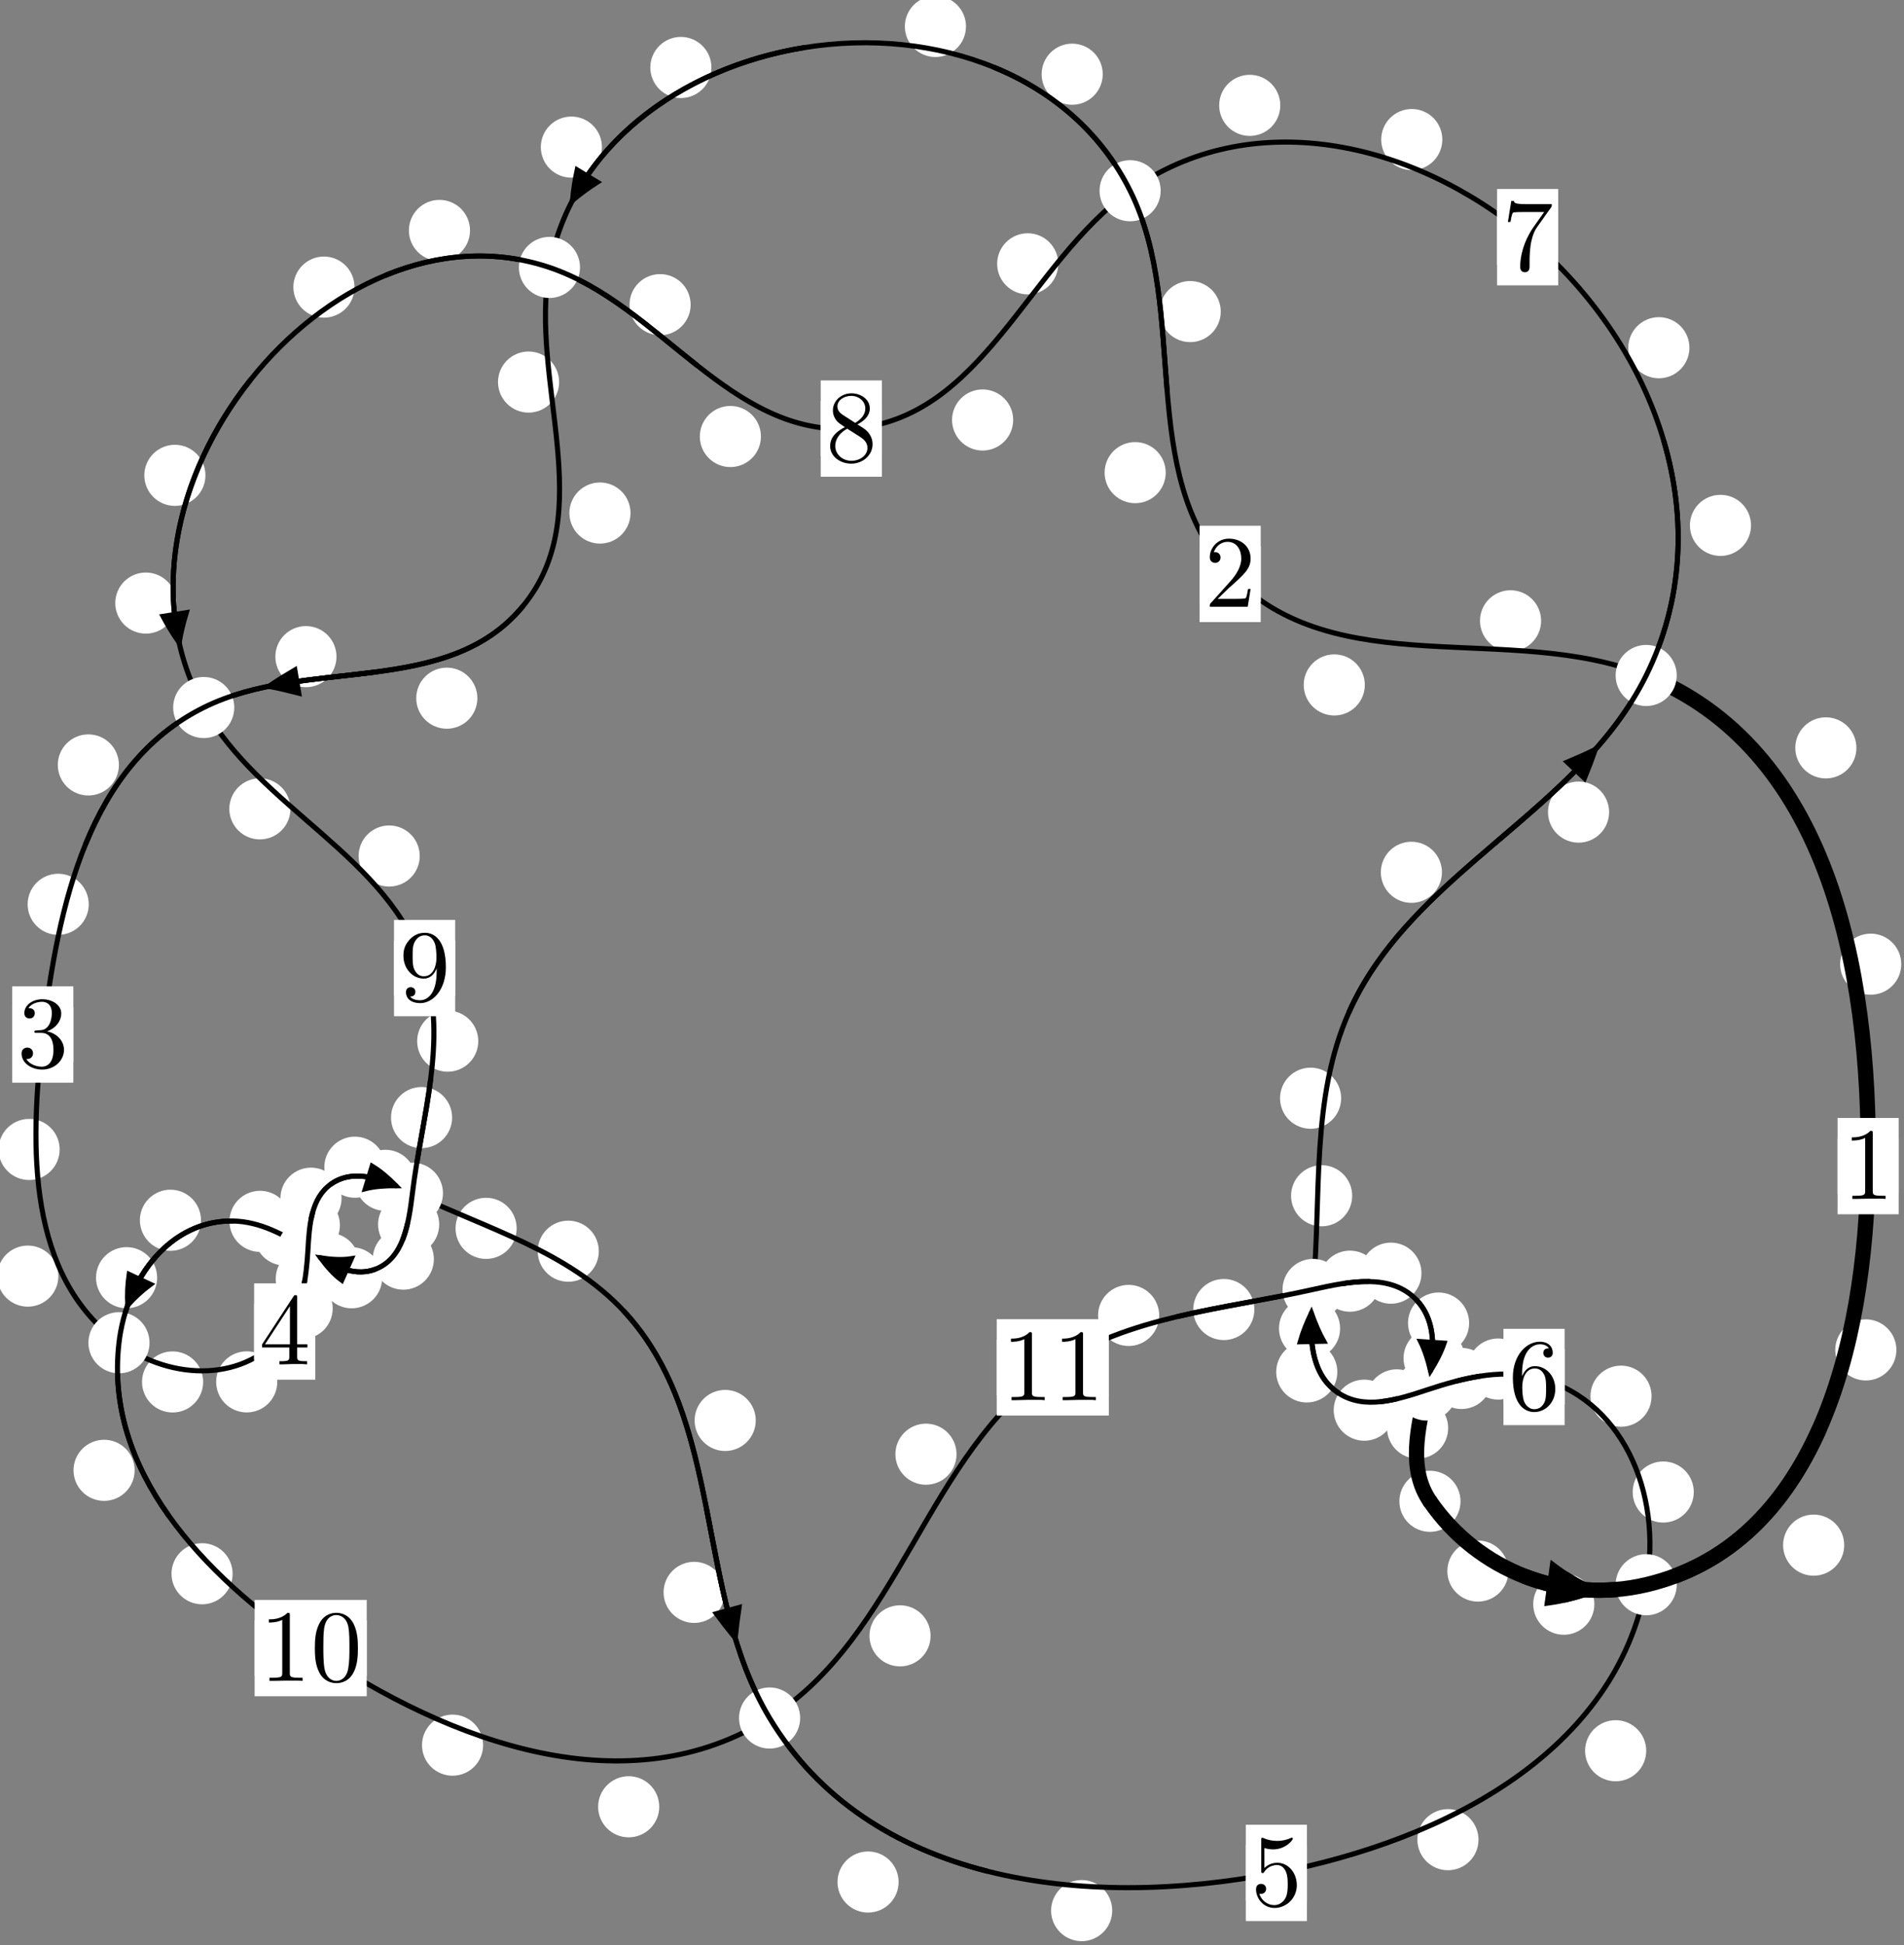 <?xml version="1.0"?>
<!-- Created by MetaPost 1.999 on 2021.07.06:0008 -->
<svg version="1.1" xmlns="http://www.w3.org/2000/svg" xmlns:xlink="http://www.w3.org/1999/xlink" width="186.215" height="190.262" viewBox="0 0 186.215 190.262">
<rect x="0" y="0" width="186.215" height="190.262" fill="#808080" stroke="none"/>
<!-- Original BoundingBox: -161.268661 -34.862518 24.946655 155.399918 -->
  <defs>
    <g transform="scale(0.01,0.01)" id="GLYPHcmr10_48">
      <path style="fill-rule: evenodd;" d="M460 -320C460 -400,455 -480,420 -554C374 -650,292 -666,250 -666C190 -666,117 -640,76 -547C44 -478,39 -400,39 -320C39 -245,43 -155,84 -79C127 2,200 22,249 22C303 22,379 1,423 -94C455 -163,460 -241,460 -320M249 -0C210 -0,151 -25,133 -121C122 -181,122 -273,122 -332C122 -396,122 -462,130 -516C149 -635,224 -644,249 -644C282 -644,348 -626,367 -527C377 -471,377 -395,377 -332C377 -257,377 -189,366 -125C351 -30,294 -0,249 -0"></path>
    </g>
    <g transform="scale(0.01,0.01)" id="GLYPHcmr10_49">
      <path style="fill-rule: evenodd;" d="M294 -640C294 -664,294 -666,271 -666C209 -602,121 -602,89 -602L89 -571C109 -571,168 -571,220 -597L220 -79C220 -43,217 -31,127 -31L95 -31L95 -0L257 -0L130 -3L217 -3L257 -3L297 -3L384 -3L419 -0L419 -31L387 -31C297 -31,294 -42,294 -79"></path>
    </g>
    <g transform="scale(0.01,0.01)" id="GLYPHcmr10_50">
      <path style="fill-rule: evenodd;" d="M127 -77L233 -180C389 -318,449 -372,449 -472C449 -586,359 -666,237 -666C124 -666,50 -574,50 -485C50 -429,100 -429,103 -429C120 -429,155 -441,155 -482C155 -508,137 -534,102 -534C94 -534,92 -534,89 -533C112 -598,166 -635,224 -635C315 -635,358 -554,358 -472C358 -392,308 -313,253 -251L61 -37C50 -26,50 -24,50 -0L421 -0L449 -174L424 -174C419 -144,412 -100,402 -85C395 -77,329 -77,307 -77"></path>
    </g>
    <g transform="scale(0.01,0.01)" id="GLYPHcmr10_51">
      <path style="fill-rule: evenodd;" d="M290 -352C372 -379,430 -449,430 -528C430 -610,342 -666,246 -666C145 -666,69 -606,69 -530C69 -497,91 -478,120 -478C151 -478,171 -500,171 -529C171 -579,124 -579,109 -579C140 -628,206 -641,242 -641C283 -641,338 -619,338 -529C338 -517,336 -459,310 -415C280 -367,246 -364,221 -363C213 -362,189 -360,182 -360C174 -359,167 -358,167 -348C167 -337,174 -337,191 -337L235 -337C317 -337,354 -269,354 -171C354 -35,285 -6,241 -6C198 -6,123 -23,88 -82C123 -77,154 -99,154 -137C154 -173,127 -193,98 -193C74 -193,42 -179,42 -135C42 -44,135 22,244 22C366 22,457 -69,457 -171C457 -253,394 -331,290 -352"></path>
    </g>
    <g transform="scale(0.01,0.01)" id="GLYPHcmr10_52">
      <path style="fill-rule: evenodd;" d="M294 -165L294 -78C294 -42,292 -31,218 -31L197 -31L197 -0L332 -0L238 -3L290 -3L332 -3L374 -3L427 -3L468 -0L468 -31L447 -31C373 -31,371 -42,371 -78L371 -165L471 -165L471 -196L371 -196L371 -651C371 -671,371 -677,355 -677C346 -677,343 -677,335 -665L28 -196L28 -165M300 -196L56 -196L300 -569"></path>
    </g>
    <g transform="scale(0.01,0.01)" id="GLYPHcmr10_53">
      <path style="fill-rule: evenodd;" d="M449 -201C449 -320,367 -420,259 -420C211 -420,168 -404,132 -369L132 -564C152 -558,185 -551,217 -551C340 -551,410 -642,410 -655C410 -661,407 -666,400 -666C399 -666,397 -666,392 -663C372 -654,323 -634,256 -634C216 -634,170 -641,123 -662C115 -665,113 -665,111 -665C101 -665,101 -657,101 -641L101 -345C101 -327,101 -319,115 -319C122 -319,124 -322,128 -328C139 -344,176 -398,257 -398C309 -398,334 -352,342 -334C358 -297,360 -258,360 -208C360 -173,360 -113,336 -71C312 -32,275 -6,229 -6C156 -6,99 -59,82 -118C85 -117,88 -116,99 -116C132 -116,149 -141,149 -165C149 -189,132 -214,99 -214C85 -214,50 -207,50 -161C50 -75,119 22,231 22C347 22,449 -74,449 -201"></path>
    </g>
    <g transform="scale(0.01,0.01)" id="GLYPHcmr10_54">
      <path style="fill-rule: evenodd;" d="M132 -328L132 -352C132 -605,256 -641,307 -641C331 -641,373 -635,395 -601C380 -601,340 -601,340 -556C340 -525,364 -510,386 -510C402 -510,432 -519,432 -558C432 -618,388 -666,305 -666C177 -666,42 -537,42 -316C42 -49,158 22,251 22C362 22,457 -72,457 -204C457 -331,368 -427,257 -427C189 -427,152 -376,132 -328M251 -6C188 -6,158 -66,152 -81C134 -128,134 -208,134 -226C134 -304,166 -404,256 -404C272 -404,318 -404,349 -342C367 -305,367 -254,367 -205C367 -157,367 -107,350 -71C320 -11,274 -6,251 -6"></path>
    </g>
    <g transform="scale(0.01,0.01)" id="GLYPHcmr10_55">
      <path style="fill-rule: evenodd;" d="M476 -609C485 -621,485 -623,485 -644L242 -644C120 -644,118 -657,114 -676L89 -676L56 -470L81 -470C84 -486,93 -549,106 -561C113 -567,191 -567,204 -567L411 -567C400 -551,321 -442,299 -409C209 -274,176 -135,176 -33C176 -23,176 22,222 22C268 22,268 -23,268 -33L268 -84C268 -139,271 -194,279 -248C283 -271,297 -357,341 -419"></path>
    </g>
    <g transform="scale(0.01,0.01)" id="GLYPHcmr10_56">
      <path style="fill-rule: evenodd;" d="M163 -457C117 -487,113 -521,113 -538C113 -599,178 -641,249 -641C322 -641,386 -589,386 -517C386 -460,347 -412,287 -377M309 -362C381 -399,430 -451,430 -517C430 -609,341 -666,250 -666C150 -666,69 -592,69 -499C69 -481,71 -436,113 -389C124 -377,161 -352,186 -335C128 -306,42 -250,42 -151C42 -45,144 22,249 22C362 22,457 -61,457 -168C457 -204,446 -249,408 -291C389 -312,373 -322,309 -362M209 -320L332 -242C360 -223,407 -193,407 -132C407 -58,332 -6,250 -6C164 -6,92 -68,92 -151C92 -209,124 -273,209 -320"></path>
    </g>
    <g transform="scale(0.01,0.01)" id="GLYPHcmr10_57">
      <path style="fill-rule: evenodd;" d="M367 -318L367 -286C367 -52,263 -6,205 -6C188 -6,134 -8,107 -42C151 -42,159 -71,159 -88C159 -119,135 -134,113 -134C97 -134,67 -125,67 -86C67 -19,121 22,206 22C335 22,457 -114,457 -329C457 -598,342 -666,253 -666C198 -666,149 -648,106 -603C65 -558,42 -516,42 -441C42 -316,130 -218,242 -218C303 -218,344 -260,367 -318M243 -241C227 -241,181 -241,150 -304C132 -341,132 -391,132 -440C132 -494,132 -541,153 -578C180 -628,218 -641,253 -641C299 -641,332 -607,349 -562C361 -530,365 -467,365 -421C365 -338,331 -241,243 -241"></path>
    </g>
  </defs>
  <path d="M147.531 153.664C147.531 152.871,147.216 152.111,146.655 151.55C146.095 150.99,145.335 150.675,144.542 150.675C143.749 150.675,142.989 150.99,142.429 151.55C141.868 152.111,141.553 152.871,141.553 153.664C141.553 154.456,141.868 155.216,142.429 155.777C142.989 156.337,143.749 156.652,144.542 156.652C145.335 156.652,146.095 156.337,146.655 155.777C147.216 155.216,147.531 154.456,147.531 153.664Z" style="fill: rgb(100%,100%,100%);stroke: none;"></path>
  <path d="M142.841 146.84C142.841 146.047,142.526 145.287,141.965 144.727C141.405 144.166,140.645 143.851,139.852 143.851C139.059 143.851,138.299 144.166,137.739 144.727C137.178 145.287,136.863 146.047,136.863 146.84C136.863 147.633,137.178 148.393,137.739 148.953C138.299 149.514,139.059 149.829,139.852 149.829C140.645 149.829,141.405 149.514,141.965 148.953C142.526 148.393,142.841 147.633,142.841 146.84Z" style="fill: rgb(100%,100%,100%);stroke: none;"></path>
  <path d="M180.367 151.128C180.367 150.336,180.052 149.575,179.492 149.015C178.931 148.454,178.171 148.14,177.378 148.14C176.586 148.14,175.826 148.454,175.265 149.015C174.705 149.575,174.39 150.336,174.39 151.128C174.39 151.921,174.705 152.681,175.265 153.242C175.826 153.802,176.586 154.117,177.378 154.117C178.171 154.117,178.931 153.802,179.492 153.242C180.052 152.681,180.367 151.921,180.367 151.128Z" style="fill: rgb(100%,100%,100%);stroke: none;"></path>
  <path d="M155.931 156.905C155.931 156.112,155.616 155.352,155.056 154.791C154.495 154.231,153.735 153.916,152.942 153.916C152.15 153.916,151.389 154.231,150.829 154.791C150.268 155.352,149.953 156.112,149.953 156.905C149.953 157.697,150.268 158.458,150.829 159.018C151.389 159.579,152.15 159.894,152.942 159.894C153.735 159.894,154.495 159.579,155.056 159.018C155.616 158.458,155.931 157.697,155.931 156.905Z" style="fill: rgb(100%,100%,100%);stroke: none;"></path>
  <path d="M185.947 94.305C185.947 93.513,185.632 92.753,185.071 92.192C184.511 91.632,183.751 91.317,182.958 91.317C182.165 91.317,181.405 91.632,180.845 92.192C180.284 92.753,179.969 93.513,179.969 94.305C179.969 95.098,180.284 95.858,180.845 96.419C181.405 96.979,182.165 97.294,182.958 97.294C183.751 97.294,184.511 96.979,185.071 96.419C185.632 95.858,185.947 95.098,185.947 94.305Z" style="fill: rgb(100%,100%,100%);stroke: none;"></path>
  <path d="M185.47 132.033C185.47 131.241,185.155 130.481,184.594 129.92C184.034 129.36,183.274 129.045,182.481 129.045C181.688 129.045,180.928 129.36,180.368 129.92C179.807 130.481,179.492 131.241,179.492 132.033C179.492 132.826,179.807 133.586,180.368 134.147C180.928 134.707,181.688 135.022,182.481 135.022C183.274 135.022,184.034 134.707,184.594 134.147C185.155 133.586,185.47 132.826,185.47 132.033Z" style="fill: rgb(100%,100%,100%);stroke: none;"></path>
  <path d="M150.723 60.72C150.723 59.927,150.408 59.167,149.848 58.607C149.287 58.046,148.527 57.731,147.734 57.731C146.942 57.731,146.181 58.046,145.621 58.607C145.061 59.167,144.746 59.927,144.746 60.72C144.746 61.513,145.061 62.273,145.621 62.833C146.181 63.394,146.942 63.709,147.734 63.709C148.527 63.709,149.287 63.394,149.848 62.833C150.408 62.273,150.723 61.513,150.723 60.72Z" style="fill: rgb(100%,100%,100%);stroke: none;"></path>
  <path d="M181.561 73.148C181.561 72.355,181.246 71.595,180.686 71.035C180.126 70.474,179.365 70.159,178.573 70.159C177.78 70.159,177.02 70.474,176.459 71.035C175.899 71.595,175.584 72.355,175.584 73.148C175.584 73.941,175.899 74.701,176.459 75.261C177.02 75.822,177.78 76.137,178.573 76.137C179.365 76.137,180.126 75.822,180.686 75.261C181.246 74.701,181.561 73.941,181.561 73.148Z" style="fill: rgb(100%,100%,100%);stroke: none;"></path>
  <path d="M114.009 46.228C114.009 45.436,113.694 44.676,113.134 44.115C112.573 43.555,111.813 43.24,111.02 43.24C110.228 43.24,109.467 43.555,108.907 44.115C108.346 44.676,108.032 45.436,108.032 46.228C108.032 47.021,108.346 47.781,108.907 48.342C109.467 48.902,110.228 49.217,111.02 49.217C111.813 49.217,112.573 48.902,113.134 48.342C113.694 47.781,114.009 47.021,114.009 46.228Z" style="fill: rgb(100%,100%,100%);stroke: none;"></path>
  <path d="M133.483 66.992C133.483 66.2,133.168 65.439,132.608 64.879C132.047 64.318,131.287 64.003,130.494 64.003C129.702 64.003,128.942 64.318,128.381 64.879C127.821 65.439,127.506 66.2,127.506 66.992C127.506 67.785,127.821 68.545,128.381 69.106C128.942 69.666,129.702 69.981,130.494 69.981C131.287 69.981,132.047 69.666,132.608 69.106C133.168 68.545,133.483 67.785,133.483 66.992Z" style="fill: rgb(100%,100%,100%);stroke: none;"></path>
  <path d="M107.85 7.257C107.85 6.465,107.535 5.704,106.975 5.144C106.414 4.584,105.654 4.269,104.861 4.269C104.069 4.269,103.309 4.584,102.748 5.144C102.188 5.704,101.873 6.465,101.873 7.257C101.873 8.05,102.188 8.81,102.748 9.371C103.309 9.931,104.069 10.246,104.861 10.246C105.654 10.246,106.414 9.931,106.975 9.371C107.535 8.81,107.85 8.05,107.85 7.257Z" style="fill: rgb(100%,100%,100%);stroke: none;"></path>
  <path d="M119.392 30.475C119.392 29.682,119.077 28.922,118.517 28.361C117.956 27.801,117.196 27.486,116.404 27.486C115.611 27.486,114.851 27.801,114.29 28.361C113.73 28.922,113.415 29.682,113.415 30.475C113.415 31.267,113.73 32.027,114.29 32.588C114.851 33.148,115.611 33.463,116.404 33.463C117.196 33.463,117.956 33.148,118.517 32.588C119.077 32.027,119.392 31.267,119.392 30.475Z" style="fill: rgb(100%,100%,100%);stroke: none;"></path>
  <path d="M69.579 6.601C69.579 5.809,69.265 5.048,68.704 4.488C68.144 3.927,67.383 3.612,66.591 3.612C65.798 3.612,65.038 3.927,64.477 4.488C63.917 5.048,63.602 5.809,63.602 6.601C63.602 7.394,63.917 8.154,64.477 8.715C65.038 9.275,65.798 9.59,66.591 9.59C67.383 9.59,68.144 9.275,68.704 8.715C69.265 8.154,69.579 7.394,69.579 6.601Z" style="fill: rgb(100%,100%,100%);stroke: none;"></path>
  <path d="M94.475 2.589C94.475 1.796,94.16 1.036,93.6 0.476C93.039 -0.085,92.279 -0.4,91.486 -0.4C90.693 -0.4,89.933 -0.085,89.373 0.476C88.812 1.036,88.497 1.796,88.497 2.589C88.497 3.382,88.812 4.142,89.373 4.702C89.933 5.263,90.693 5.578,91.486 5.578C92.279 5.578,93.039 5.263,93.6 4.702C94.16 4.142,94.475 3.382,94.475 2.589Z" style="fill: rgb(100%,100%,100%);stroke: none;"></path>
  <path d="M54.684 37.37C54.684 36.577,54.369 35.817,53.808 35.256C53.248 34.696,52.488 34.381,51.695 34.381C50.902 34.381,50.142 34.696,49.582 35.256C49.021 35.817,48.706 36.577,48.706 37.37C48.706 38.162,49.021 38.923,49.582 39.483C50.142 40.044,50.902 40.358,51.695 40.358C52.488 40.358,53.248 40.044,53.808 39.483C54.369 38.923,54.684 38.162,54.684 37.37Z" style="fill: rgb(100%,100%,100%);stroke: none;"></path>
  <path d="M58.87 14.389C58.87 13.596,58.555 12.836,57.995 12.276C57.434 11.715,56.674 11.4,55.881 11.4C55.089 11.4,54.328 11.715,53.768 12.276C53.207 12.836,52.893 13.596,52.893 14.389C52.893 15.182,53.207 15.942,53.768 16.502C54.328 17.063,55.089 17.378,55.881 17.378C56.674 17.378,57.434 17.063,57.995 16.502C58.555 15.942,58.87 15.182,58.87 14.389Z" style="fill: rgb(100%,100%,100%);stroke: none;"></path>
  <path d="M46.687 68.288C46.687 67.496,46.372 66.736,45.811 66.175C45.251 65.615,44.491 65.3,43.698 65.3C42.905 65.3,42.145 65.615,41.585 66.175C41.024 66.736,40.709 67.496,40.709 68.288C40.709 69.081,41.024 69.841,41.585 70.402C42.145 70.962,42.905 71.277,43.698 71.277C44.491 71.277,45.251 70.962,45.811 70.402C46.372 69.841,46.687 69.081,46.687 68.288Z" style="fill: rgb(100%,100%,100%);stroke: none;"></path>
  <path d="M61.666 50.179C61.666 49.386,61.351 48.626,60.791 48.066C60.23 47.505,59.47 47.19,58.677 47.19C57.885 47.19,57.124 47.505,56.564 48.066C56.004 48.626,55.689 49.386,55.689 50.179C55.689 50.972,56.004 51.732,56.564 52.292C57.124 52.853,57.885 53.168,58.677 53.168C59.47 53.168,60.23 52.853,60.791 52.292C61.351 51.732,61.666 50.972,61.666 50.179Z" style="fill: rgb(100%,100%,100%);stroke: none;"></path>
  <path d="M11.631 74.818C11.631 74.025,11.316 73.265,10.756 72.704C10.195 72.144,9.435 71.829,8.642 71.829C7.85 71.829,7.089 72.144,6.529 72.704C5.968 73.265,5.653 74.025,5.653 74.818C5.653 75.61,5.968 76.37,6.529 76.931C7.089 77.491,7.85 77.806,8.642 77.806C9.435 77.806,10.195 77.491,10.756 76.931C11.316 76.37,11.631 75.61,11.631 74.818Z" style="fill: rgb(100%,100%,100%);stroke: none;"></path>
  <path d="M32.909 64.226C32.909 63.433,32.594 62.673,32.033 62.112C31.473 61.552,30.713 61.237,29.92 61.237C29.127 61.237,28.367 61.552,27.807 62.112C27.246 62.673,26.931 63.433,26.931 64.226C26.931 65.018,27.246 65.779,27.807 66.339C28.367 66.9,29.127 67.215,29.92 67.215C30.713 67.215,31.473 66.9,32.033 66.339C32.594 65.779,32.909 65.018,32.909 64.226Z" style="fill: rgb(100%,100%,100%);stroke: none;"></path>
  <path d="M5.836 112.427C5.836 111.634,5.521 110.874,4.961 110.314C4.4 109.753,3.64 109.438,2.847 109.438C2.055 109.438,1.295 109.753,0.734 110.314C0.174 110.874,-0.141 111.634,-0.141 112.427C-0.141 113.22,0.174 113.98,0.734 114.54C1.295 115.101,2.055 115.416,2.847 115.416C3.64 115.416,4.4 115.101,4.961 114.54C5.521 113.98,5.836 113.22,5.836 112.427Z" style="fill: rgb(100%,100%,100%);stroke: none;"></path>
  <path d="M8.68 88.449C8.68 87.656,8.365 86.896,7.805 86.335C7.244 85.775,6.484 85.46,5.691 85.46C4.899 85.46,4.138 85.775,3.578 86.335C3.017 86.896,2.703 87.656,2.703 88.449C2.703 89.241,3.017 90.001,3.578 90.562C4.138 91.122,4.899 91.437,5.691 91.437C6.484 91.437,7.244 91.122,7.805 90.562C8.365 90.001,8.68 89.241,8.68 88.449Z" style="fill: rgb(100%,100%,100%);stroke: none;"></path>
  <path d="M19.869 135.165C19.869 134.373,19.554 133.613,18.993 133.052C18.433 132.492,17.673 132.177,16.88 132.177C16.087 132.177,15.327 132.492,14.766 133.052C14.206 133.613,13.891 134.373,13.891 135.165C13.891 135.958,14.206 136.718,14.766 137.279C15.327 137.839,16.087 138.154,16.88 138.154C17.673 138.154,18.433 137.839,18.993 137.279C19.554 136.718,19.869 135.958,19.869 135.165Z" style="fill: rgb(100%,100%,100%);stroke: none;"></path>
  <path d="M5.709 124.816C5.709 124.023,5.394 123.263,4.833 122.702C4.273 122.142,3.513 121.827,2.72 121.827C1.927 121.827,1.167 122.142,0.607 122.702C0.046 123.263,-0.269 124.023,-0.269 124.816C-0.269 125.608,0.046 126.368,0.607 126.929C1.167 127.489,1.927 127.804,2.72 127.804C3.513 127.804,4.273 127.489,4.833 126.929C5.394 126.368,5.709 125.608,5.709 124.816Z" style="fill: rgb(100%,100%,100%);stroke: none;"></path>
  <path d="M32.54 127.975C32.54 127.182,32.225 126.422,31.665 125.861C31.104 125.301,30.344 124.986,29.551 124.986C28.759 124.986,27.999 125.301,27.438 125.861C26.878 126.422,26.563 127.182,26.563 127.975C26.563 128.767,26.878 129.527,27.438 130.088C27.999 130.648,28.759 130.963,29.551 130.963C30.344 130.963,31.104 130.648,31.665 130.088C32.225 129.527,32.54 128.767,32.54 127.975Z" style="fill: rgb(100%,100%,100%);stroke: none;"></path>
  <path d="M27.119 135.159C27.119 134.367,26.804 133.606,26.243 133.046C25.683 132.486,24.923 132.171,24.13 132.171C23.337 132.171,22.577 132.486,22.017 133.046C21.456 133.606,21.141 134.367,21.141 135.159C21.141 135.952,21.456 136.712,22.017 137.273C22.577 137.833,23.337 138.148,24.13 138.148C24.923 138.148,25.683 137.833,26.243 137.273C26.804 136.712,27.119 135.952,27.119 135.159Z" style="fill: rgb(100%,100%,100%);stroke: none;"></path>
  <path d="M33.244 119.834C33.244 119.041,32.929 118.281,32.368 117.721C31.808 117.16,31.048 116.845,30.255 116.845C29.462 116.845,28.702 117.16,28.142 117.721C27.581 118.281,27.266 119.041,27.266 119.834C27.266 120.627,27.581 121.387,28.142 121.947C28.702 122.508,29.462 122.823,30.255 122.823C31.048 122.823,31.808 122.508,32.368 121.947C32.929 121.387,33.244 120.627,33.244 119.834Z" style="fill: rgb(100%,100%,100%);stroke: none;"></path>
  <path d="M32.944 125.079C32.944 124.286,32.629 123.526,32.068 122.966C31.508 122.405,30.748 122.09,29.955 122.09C29.162 122.09,28.402 122.405,27.842 122.966C27.281 123.526,26.966 124.286,26.966 125.079C26.966 125.872,27.281 126.632,27.842 127.192C28.402 127.753,29.162 128.068,29.955 128.068C30.748 128.068,31.508 127.753,32.068 127.192C32.629 126.632,32.944 125.872,32.944 125.079Z" style="fill: rgb(100%,100%,100%);stroke: none;"></path>
  <path d="M37.697 114.162C37.697 113.369,37.382 112.609,36.822 112.049C36.262 111.488,35.501 111.173,34.709 111.173C33.916 111.173,33.156 111.488,32.595 112.049C32.035 112.609,31.72 113.369,31.72 114.162C31.72 114.955,32.035 115.715,32.595 116.275C33.156 116.836,33.916 117.151,34.709 117.151C35.501 117.151,36.262 116.836,36.822 116.275C37.382 115.715,37.697 114.955,37.697 114.162Z" style="fill: rgb(100%,100%,100%);stroke: none;"></path>
  <path d="M33.405 117.192C33.405 116.4,33.09 115.64,32.53 115.079C31.969 114.519,31.209 114.204,30.416 114.204C29.624 114.204,28.863 114.519,28.303 115.079C27.742 115.64,27.428 116.4,27.428 117.192C27.428 117.985,27.742 118.745,28.303 119.306C28.863 119.866,29.624 120.181,30.416 120.181C31.209 120.181,31.969 119.866,32.53 119.306C33.09 118.745,33.405 117.985,33.405 117.192Z" style="fill: rgb(100%,100%,100%);stroke: none;"></path>
  <path d="M50.531 120.143C50.531 119.35,50.216 118.59,49.655 118.03C49.095 117.469,48.335 117.154,47.542 117.154C46.749 117.154,45.989 117.469,45.429 118.03C44.868 118.59,44.553 119.35,44.553 120.143C44.553 120.936,44.868 121.696,45.429 122.256C45.989 122.817,46.749 123.132,47.542 123.132C48.335 123.132,49.095 122.817,49.655 122.256C50.216 121.696,50.531 120.936,50.531 120.143Z" style="fill: rgb(100%,100%,100%);stroke: none;"></path>
  <path d="M40.68 115.447C40.68 114.654,40.365 113.894,39.804 113.333C39.244 112.773,38.484 112.458,37.691 112.458C36.898 112.458,36.138 112.773,35.578 113.333C35.017 113.894,34.702 114.654,34.702 115.447C34.702 116.239,35.017 117,35.578 117.56C36.138 118.121,36.898 118.435,37.691 118.435C38.484 118.435,39.244 118.121,39.804 117.56C40.365 117,40.68 116.239,40.68 115.447Z" style="fill: rgb(100%,100%,100%);stroke: none;"></path>
  <path d="M73.913 138.932C73.913 138.14,73.598 137.379,73.038 136.819C72.477 136.259,71.717 135.944,70.925 135.944C70.132 135.944,69.372 136.259,68.811 136.819C68.251 137.379,67.936 138.14,67.936 138.932C67.936 139.725,68.251 140.485,68.811 141.046C69.372 141.606,70.132 141.921,70.925 141.921C71.717 141.921,72.477 141.606,73.038 141.046C73.598 140.485,73.913 139.725,73.913 138.932Z" style="fill: rgb(100%,100%,100%);stroke: none;"></path>
  <path d="M58.566 122.379C58.566 121.586,58.251 120.826,57.691 120.265C57.13 119.705,56.37 119.39,55.577 119.39C54.785 119.39,54.024 119.705,53.464 120.265C52.903 120.826,52.589 121.586,52.589 122.379C52.589 123.171,52.903 123.932,53.464 124.492C54.024 125.052,54.785 125.367,55.577 125.367C56.37 125.367,57.13 125.052,57.691 124.492C58.251 123.932,58.566 123.171,58.566 122.379Z" style="fill: rgb(100%,100%,100%);stroke: none;"></path>
  <path d="M87.887 184.077C87.887 183.285,87.572 182.525,87.012 181.964C86.451 181.404,85.691 181.089,84.899 181.089C84.106 181.089,83.346 181.404,82.785 181.964C82.225 182.525,81.91 183.285,81.91 184.077C81.91 184.87,82.225 185.63,82.785 186.191C83.346 186.751,84.106 187.066,84.899 187.066C85.691 187.066,86.451 186.751,87.012 186.191C87.572 185.63,87.887 184.87,87.887 184.077Z" style="fill: rgb(100%,100%,100%);stroke: none;"></path>
  <path d="M70.878 155.747C70.878 154.955,70.563 154.194,70.002 153.634C69.442 153.073,68.681 152.759,67.889 152.759C67.096 152.759,66.336 153.073,65.775 153.634C65.215 154.194,64.9 154.955,64.9 155.747C64.9 156.54,65.215 157.3,65.775 157.861C66.336 158.421,67.096 158.736,67.889 158.736C68.681 158.736,69.442 158.421,70.002 157.861C70.563 157.3,70.878 156.54,70.878 155.747Z" style="fill: rgb(100%,100%,100%);stroke: none;"></path>
  <path d="M144.601 179.937C144.601 179.144,144.286 178.384,143.725 177.823C143.165 177.263,142.405 176.948,141.612 176.948C140.819 176.948,140.059 177.263,139.499 177.823C138.938 178.384,138.623 179.144,138.623 179.937C138.623 180.729,138.938 181.49,139.499 182.05C140.059 182.61,140.819 182.925,141.612 182.925C142.405 182.925,143.165 182.61,143.725 182.05C144.286 181.49,144.601 180.729,144.601 179.937Z" style="fill: rgb(100%,100%,100%);stroke: none;"></path>
  <path d="M108.777 186.874C108.777 186.081,108.462 185.321,107.902 184.76C107.341 184.2,106.581 183.885,105.788 183.885C104.996 183.885,104.235 184.2,103.675 184.76C103.115 185.321,102.8 186.081,102.8 186.874C102.8 187.666,103.115 188.427,103.675 188.987C104.235 189.548,104.996 189.863,105.788 189.863C106.581 189.863,107.341 189.548,107.902 188.987C108.462 188.427,108.777 187.666,108.777 186.874Z" style="fill: rgb(100%,100%,100%);stroke: none;"></path>
  <path d="M165.656 145.932C165.656 145.139,165.342 144.379,164.781 143.818C164.221 143.258,163.46 142.943,162.668 142.943C161.875 142.943,161.115 143.258,160.554 143.818C159.994 144.379,159.679 145.139,159.679 145.932C159.679 146.724,159.994 147.485,160.554 148.045C161.115 148.606,161.875 148.92,162.668 148.92C163.46 148.92,164.221 148.606,164.781 148.045C165.342 147.485,165.656 146.724,165.656 145.932Z" style="fill: rgb(100%,100%,100%);stroke: none;"></path>
  <path d="M161.003 171.237C161.003 170.444,160.688 169.684,160.127 169.124C159.567 168.563,158.807 168.248,158.014 168.248C157.221 168.248,156.461 168.563,155.901 169.124C155.34 169.684,155.025 170.444,155.025 171.237C155.025 172.03,155.34 172.79,155.901 173.35C156.461 173.911,157.221 174.226,158.014 174.226C158.807 174.226,159.567 173.911,160.127 173.35C160.688 172.79,161.003 172.03,161.003 171.237Z" style="fill: rgb(100%,100%,100%);stroke: none;"></path>
  <path d="M149.505 133.904C149.505 133.111,149.19 132.351,148.63 131.791C148.069 131.23,147.309 130.915,146.517 130.915C145.724 130.915,144.964 131.23,144.403 131.791C143.843 132.351,143.528 133.111,143.528 133.904C143.528 134.697,143.843 135.457,144.403 136.017C144.964 136.578,145.724 136.893,146.517 136.893C147.309 136.893,148.069 136.578,148.63 136.017C149.19 135.457,149.505 134.697,149.505 133.904Z" style="fill: rgb(100%,100%,100%);stroke: none;"></path>
  <path d="M161.527 136.558C161.527 135.765,161.212 135.005,160.652 134.445C160.091 133.884,159.331 133.569,158.539 133.569C157.746 133.569,156.986 133.884,156.425 134.445C155.865 135.005,155.55 135.765,155.55 136.558C155.55 137.351,155.865 138.111,156.425 138.671C156.986 139.232,157.746 139.547,158.539 139.547C159.331 139.547,160.091 139.232,160.652 138.671C161.212 138.111,161.527 137.351,161.527 136.558Z" style="fill: rgb(100%,100%,100%);stroke: none;"></path>
  <path d="M139.604 136.919C139.604 136.126,139.289 135.366,138.728 134.805C138.168 134.245,137.408 133.93,136.615 133.93C135.822 133.93,135.062 134.245,134.502 134.805C133.941 135.366,133.626 136.126,133.626 136.919C133.626 137.711,133.941 138.471,134.502 139.032C135.062 139.592,135.822 139.907,136.615 139.907C137.408 139.907,138.168 139.592,138.728 139.032C139.289 138.471,139.604 137.711,139.604 136.919Z" style="fill: rgb(100%,100%,100%);stroke: none;"></path>
  <path d="M145.924 134.825C145.924 134.032,145.609 133.272,145.049 132.711C144.488 132.151,143.728 131.836,142.935 131.836C142.143 131.836,141.383 132.151,140.822 132.711C140.262 133.272,139.947 134.032,139.947 134.825C139.947 135.617,140.262 136.378,140.822 136.938C141.383 137.499,142.143 137.813,142.935 137.813C143.728 137.813,144.488 137.499,145.049 136.938C145.609 136.378,145.924 135.617,145.924 134.825Z" style="fill: rgb(100%,100%,100%);stroke: none;"></path>
  <path d="M130.794 134.186C130.794 133.393,130.479 132.633,129.919 132.072C129.358 131.512,128.598 131.197,127.805 131.197C127.013 131.197,126.252 131.512,125.692 132.072C125.131 132.633,124.816 133.393,124.816 134.186C124.816 134.978,125.131 135.738,125.692 136.299C126.252 136.859,127.013 137.174,127.805 137.174C128.598 137.174,129.358 136.859,129.919 136.299C130.479 135.738,130.794 134.978,130.794 134.186Z" style="fill: rgb(100%,100%,100%);stroke: none;"></path>
  <path d="M136.417 137.927C136.417 137.135,136.102 136.374,135.542 135.814C134.981 135.254,134.221 134.939,133.428 134.939C132.636 134.939,131.875 135.254,131.315 135.814C130.754 136.374,130.439 137.135,130.439 137.927C130.439 138.72,130.754 139.48,131.315 140.041C131.875 140.601,132.636 140.916,133.428 140.916C134.221 140.916,134.981 140.601,135.542 140.041C136.102 139.48,136.417 138.72,136.417 137.927Z" style="fill: rgb(100%,100%,100%);stroke: none;"></path>
  <path d="M132.247 116.956C132.247 116.163,131.932 115.403,131.371 114.842C130.811 114.282,130.05 113.967,129.258 113.967C128.465 113.967,127.705 114.282,127.144 114.842C126.584 115.403,126.269 116.163,126.269 116.956C126.269 117.748,126.584 118.509,127.144 119.069C127.705 119.63,128.465 119.944,129.258 119.944C130.05 119.944,130.811 119.63,131.371 119.069C131.932 118.509,132.247 117.748,132.247 116.956Z" style="fill: rgb(100%,100%,100%);stroke: none;"></path>
  <path d="M131.065 129.933C131.065 129.14,130.751 128.38,130.19 127.819C129.63 127.259,128.869 126.944,128.077 126.944C127.284 126.944,126.524 127.259,125.963 127.819C125.403 128.38,125.088 129.14,125.088 129.933C125.088 130.725,125.403 131.485,125.963 132.046C126.524 132.606,127.284 132.921,128.077 132.921C128.869 132.921,129.63 132.606,130.19 132.046C130.751 131.485,131.065 130.725,131.065 129.933Z" style="fill: rgb(100%,100%,100%);stroke: none;"></path>
  <path d="M141.026 85.317C141.026 84.525,140.711 83.764,140.151 83.204C139.59 82.643,138.83 82.329,138.037 82.329C137.245 82.329,136.484 82.643,135.924 83.204C135.363 83.764,135.049 84.525,135.049 85.317C135.049 86.11,135.363 86.87,135.924 87.431C136.484 87.991,137.245 88.306,138.037 88.306C138.83 88.306,139.59 87.991,140.151 87.431C140.711 86.87,141.026 86.11,141.026 85.317Z" style="fill: rgb(100%,100%,100%);stroke: none;"></path>
  <path d="M131.167 107.415C131.167 106.622,130.852 105.862,130.291 105.302C129.731 104.741,128.97 104.426,128.178 104.426C127.385 104.426,126.625 104.741,126.064 105.302C125.504 105.862,125.189 106.622,125.189 107.415C125.189 108.208,125.504 108.968,126.064 109.528C126.625 110.089,127.385 110.404,128.178 110.404C128.97 110.404,129.731 110.089,130.291 109.528C130.852 108.968,131.167 108.208,131.167 107.415Z" style="fill: rgb(100%,100%,100%);stroke: none;"></path>
  <path d="M171.254 51.386C171.254 50.594,170.939 49.834,170.378 49.273C169.818 48.713,169.058 48.398,168.265 48.398C167.472 48.398,166.712 48.713,166.152 49.273C165.591 49.834,165.276 50.594,165.276 51.386C165.276 52.179,165.591 52.939,166.152 53.5C166.712 54.06,167.472 54.375,168.265 54.375C169.058 54.375,169.818 54.06,170.378 53.5C170.939 52.939,171.254 52.179,171.254 51.386Z" style="fill: rgb(100%,100%,100%);stroke: none;"></path>
  <path d="M157.374 79.431C157.374 78.638,157.059 77.878,156.499 77.318C155.938 76.757,155.178 76.442,154.385 76.442C153.593 76.442,152.833 76.757,152.272 77.318C151.712 77.878,151.397 78.638,151.397 79.431C151.397 80.224,151.712 80.984,152.272 81.544C152.833 82.105,153.593 82.42,154.385 82.42C155.178 82.42,155.938 82.105,156.499 81.544C157.059 80.984,157.374 80.224,157.374 79.431Z" style="fill: rgb(100%,100%,100%);stroke: none;"></path>
  <path d="M141.062 13.65C141.062 12.857,140.747 12.097,140.187 11.537C139.626 10.976,138.866 10.661,138.074 10.661C137.281 10.661,136.521 10.976,135.96 11.537C135.4 12.097,135.085 12.857,135.085 13.65C135.085 14.443,135.4 15.203,135.96 15.763C136.521 16.324,137.281 16.639,138.074 16.639C138.866 16.639,139.626 16.324,140.187 15.763C140.747 15.203,141.062 14.443,141.062 13.65Z" style="fill: rgb(100%,100%,100%);stroke: none;"></path>
  <path d="M165.229 34.01C165.229 33.217,164.914 32.457,164.354 31.896C163.794 31.336,163.033 31.021,162.241 31.021C161.448 31.021,160.688 31.336,160.127 31.896C159.567 32.457,159.252 33.217,159.252 34.01C159.252 34.802,159.567 35.563,160.127 36.123C160.688 36.684,161.448 36.999,162.241 36.999C163.033 36.999,163.794 36.684,164.354 36.123C164.914 35.563,165.229 34.802,165.229 34.01Z" style="fill: rgb(100%,100%,100%);stroke: none;"></path>
  <path d="M103.501 25.805C103.501 25.012,103.186 24.252,102.625 23.691C102.065 23.131,101.305 22.816,100.512 22.816C99.719 22.816,98.959 23.131,98.399 23.691C97.838 24.252,97.523 25.012,97.523 25.805C97.523 26.598,97.838 27.358,98.399 27.918C98.959 28.479,99.719 28.794,100.512 28.794C101.305 28.794,102.065 28.479,102.625 27.918C103.186 27.358,103.501 26.598,103.501 25.805Z" style="fill: rgb(100%,100%,100%);stroke: none;"></path>
  <path d="M125.215 10.305C125.215 9.513,124.9 8.753,124.34 8.192C123.779 7.632,123.019 7.317,122.227 7.317C121.434 7.317,120.674 7.632,120.113 8.192C119.553 8.753,119.238 9.513,119.238 10.305C119.238 11.098,119.553 11.858,120.113 12.419C120.674 12.979,121.434 13.294,122.227 13.294C123.019 13.294,123.779 12.979,124.34 12.419C124.9 11.858,125.215 11.098,125.215 10.305Z" style="fill: rgb(100%,100%,100%);stroke: none;"></path>
  <path d="M74.421 42.695C74.421 41.902,74.106 41.142,73.546 40.581C72.985 40.021,72.225 39.706,71.432 39.706C70.64 39.706,69.88 40.021,69.319 40.581C68.759 41.142,68.444 41.902,68.444 42.695C68.444 43.487,68.759 44.247,69.319 44.808C69.88 45.368,70.64 45.683,71.432 45.683C72.225 45.683,72.985 45.368,73.546 44.808C74.106 44.247,74.421 43.487,74.421 42.695Z" style="fill: rgb(100%,100%,100%);stroke: none;"></path>
  <path d="M99.09 41.078C99.09 40.285,98.775 39.525,98.214 38.965C97.654 38.404,96.894 38.089,96.101 38.089C95.308 38.089,94.548 38.404,93.988 38.965C93.427 39.525,93.112 40.285,93.112 41.078C93.112 41.871,93.427 42.631,93.988 43.191C94.548 43.752,95.308 44.067,96.101 44.067C96.894 44.067,97.654 43.752,98.214 43.191C98.775 42.631,99.09 41.871,99.09 41.078Z" style="fill: rgb(100%,100%,100%);stroke: none;"></path>
  <path d="M45.969 22.538C45.969 21.745,45.654 20.985,45.093 20.424C44.533 19.864,43.773 19.549,42.98 19.549C42.187 19.549,41.427 19.864,40.867 20.424C40.306 20.985,39.991 21.745,39.991 22.538C39.991 23.331,40.306 24.091,40.867 24.651C41.427 25.212,42.187 25.527,42.98 25.527C43.773 25.527,44.533 25.212,45.093 24.651C45.654 24.091,45.969 23.331,45.969 22.538Z" style="fill: rgb(100%,100%,100%);stroke: none;"></path>
  <path d="M67.547 29.799C67.547 29.006,67.232 28.246,66.672 27.686C66.111 27.125,65.351 26.81,64.558 26.81C63.766 26.81,63.005 27.125,62.445 27.686C61.885 28.246,61.57 29.006,61.57 29.799C61.57 30.592,61.885 31.352,62.445 31.912C63.005 32.473,63.766 32.788,64.558 32.788C65.351 32.788,66.111 32.473,66.672 31.912C67.232 31.352,67.547 30.592,67.547 29.799Z" style="fill: rgb(100%,100%,100%);stroke: none;"></path>
  <path d="M20.093 46.492C20.093 45.7,19.778 44.939,19.217 44.379C18.657 43.818,17.897 43.504,17.104 43.504C16.311 43.504,15.551 43.818,14.991 44.379C14.43 44.939,14.115 45.7,14.115 46.492C14.115 47.285,14.43 48.045,14.991 48.606C15.551 49.166,16.311 49.481,17.104 49.481C17.897 49.481,18.657 49.166,19.217 48.606C19.778 48.045,20.093 47.285,20.093 46.492Z" style="fill: rgb(100%,100%,100%);stroke: none;"></path>
  <path d="M34.67 28.082C34.67 27.289,34.355 26.529,33.795 25.969C33.234 25.408,32.474 25.093,31.681 25.093C30.889 25.093,30.129 25.408,29.568 25.969C29.008 26.529,28.693 27.289,28.693 28.082C28.693 28.875,29.008 29.635,29.568 30.195C30.129 30.756,30.889 31.071,31.681 31.071C32.474 31.071,33.234 30.756,33.795 30.195C34.355 29.635,34.67 28.875,34.67 28.082Z" style="fill: rgb(100%,100%,100%);stroke: none;"></path>
  <path d="M28.406 79.112C28.406 78.32,28.091 77.56,27.531 76.999C26.97 76.439,26.21 76.124,25.417 76.124C24.625 76.124,23.865 76.439,23.304 76.999C22.744 77.56,22.429 78.32,22.429 79.112C22.429 79.905,22.744 80.665,23.304 81.226C23.865 81.786,24.625 82.101,25.417 82.101C26.21 82.101,26.97 81.786,27.531 81.226C28.091 80.665,28.406 79.905,28.406 79.112Z" style="fill: rgb(100%,100%,100%);stroke: none;"></path>
  <path d="M17.252 58.985C17.252 58.192,16.937 57.432,16.376 56.872C15.816 56.311,15.056 55.996,14.263 55.996C13.47 55.996,12.71 56.311,12.15 56.872C11.589 57.432,11.274 58.192,11.274 58.985C11.274 59.778,11.589 60.538,12.15 61.098C12.71 61.659,13.47 61.974,14.263 61.974C15.056 61.974,15.816 61.659,16.376 61.098C16.937 60.538,17.252 59.778,17.252 58.985Z" style="fill: rgb(100%,100%,100%);stroke: none;"></path>
  <path d="M46.776 101.834C46.776 101.042,46.461 100.281,45.9 99.721C45.34 99.16,44.579 98.846,43.787 98.846C42.994 98.846,42.234 99.16,41.673 99.721C41.113 100.281,40.798 101.042,40.798 101.834C40.798 102.627,41.113 103.387,41.673 103.948C42.234 104.508,42.994 104.823,43.787 104.823C44.579 104.823,45.34 104.508,45.9 103.948C46.461 103.387,46.776 102.627,46.776 101.834Z" style="fill: rgb(100%,100%,100%);stroke: none;"></path>
  <path d="M41.05 83.725C41.05 82.932,40.735 82.172,40.175 81.611C39.614 81.051,38.854 80.736,38.061 80.736C37.269 80.736,36.508 81.051,35.948 81.611C35.388 82.172,35.073 82.932,35.073 83.725C35.073 84.517,35.388 85.277,35.948 85.838C36.508 86.398,37.269 86.713,38.061 86.713C38.854 86.713,39.614 86.398,40.175 85.838C40.735 85.277,41.05 84.517,41.05 83.725Z" style="fill: rgb(100%,100%,100%);stroke: none;"></path>
  <path d="M42.955 119.761C42.955 118.968,42.64 118.208,42.079 117.647C41.519 117.087,40.759 116.772,39.966 116.772C39.173 116.772,38.413 117.087,37.853 117.647C37.292 118.208,36.977 118.968,36.977 119.761C36.977 120.553,37.292 121.314,37.853 121.874C38.413 122.435,39.173 122.749,39.966 122.749C40.759 122.749,41.519 122.435,42.079 121.874C42.64 121.314,42.955 120.553,42.955 119.761Z" style="fill: rgb(100%,100%,100%);stroke: none;"></path>
  <path d="M44.218 109.308C44.218 108.515,43.903 107.755,43.343 107.195C42.782 106.634,42.022 106.319,41.23 106.319C40.437 106.319,39.677 106.634,39.116 107.195C38.556 107.755,38.241 108.515,38.241 109.308C38.241 110.101,38.556 110.861,39.116 111.421C39.677 111.982,40.437 112.297,41.23 112.297C42.022 112.297,42.782 111.982,43.343 111.421C43.903 110.861,44.218 110.101,44.218 109.308Z" style="fill: rgb(100%,100%,100%);stroke: none;"></path>
  <path d="M37.38 124.976C37.38 124.183,37.065 123.423,36.505 122.863C35.944 122.302,35.184 121.987,34.392 121.987C33.599 121.987,32.839 122.302,32.278 122.863C31.718 123.423,31.403 124.183,31.403 124.976C31.403 125.769,31.718 126.529,32.278 127.089C32.839 127.65,33.599 127.965,34.392 127.965C35.184 127.965,35.944 127.65,36.505 127.089C37.065 126.529,37.38 125.769,37.38 124.976Z" style="fill: rgb(100%,100%,100%);stroke: none;"></path>
  <path d="M42.433 123.153C42.433 122.36,42.118 121.6,41.557 121.04C40.997 120.479,40.237 120.164,39.444 120.164C38.651 120.164,37.891 120.479,37.331 121.04C36.77 121.6,36.455 122.36,36.455 123.153C36.455 123.946,36.77 124.706,37.331 125.266C37.891 125.827,38.651 126.142,39.444 126.142C40.237 126.142,40.997 125.827,41.557 125.266C42.118 124.706,42.433 123.946,42.433 123.153Z" style="fill: rgb(100%,100%,100%);stroke: none;"></path>
  <path d="M30.848 120.795C30.848 120.003,30.533 119.242,29.972 118.682C29.412 118.121,28.652 117.807,27.859 117.807C27.066 117.807,26.306 118.121,25.746 118.682C25.185 119.242,24.87 120.003,24.87 120.795C24.87 121.588,25.185 122.348,25.746 122.909C26.306 123.469,27.066 123.784,27.859 123.784C28.652 123.784,29.412 123.469,29.972 122.909C30.533 122.348,30.848 121.588,30.848 120.795Z" style="fill: rgb(100%,100%,100%);stroke: none;"></path>
  <path d="M35.139 123.568C35.139 122.776,34.824 122.016,34.263 121.455C33.703 120.895,32.943 120.58,32.15 120.58C31.357 120.58,30.597 120.895,30.037 121.455C29.476 122.016,29.161 122.776,29.161 123.568C29.161 124.361,29.476 125.121,30.037 125.682C30.597 126.242,31.357 126.557,32.15 126.557C32.943 126.557,33.703 126.242,34.263 125.682C34.824 125.121,35.139 124.361,35.139 123.568Z" style="fill: rgb(100%,100%,100%);stroke: none;"></path>
  <path d="M19.658 119.351C19.658 118.558,19.343 117.798,18.783 117.238C18.222 116.677,17.462 116.362,16.67 116.362C15.877 116.362,15.117 116.677,14.556 117.238C13.996 117.798,13.681 118.558,13.681 119.351C13.681 120.144,13.996 120.904,14.556 121.464C15.117 122.025,15.877 122.34,16.67 122.34C17.462 122.34,18.222 122.025,18.783 121.464C19.343 120.904,19.658 120.144,19.658 119.351Z" style="fill: rgb(100%,100%,100%);stroke: none;"></path>
  <path d="M28.42 119.458C28.42 118.666,28.105 117.905,27.544 117.345C26.984 116.784,26.224 116.469,25.431 116.469C24.638 116.469,23.878 116.784,23.318 117.345C22.757 117.905,22.442 118.666,22.442 119.458C22.442 120.251,22.757 121.011,23.318 121.572C23.878 122.132,24.638 122.447,25.431 122.447C26.224 122.447,26.984 122.132,27.544 121.572C28.105 121.011,28.42 120.251,28.42 119.458Z" style="fill: rgb(100%,100%,100%);stroke: none;"></path>
  <path d="M13.168 143.809C13.168 143.017,12.853 142.256,12.293 141.696C11.732 141.135,10.972 140.821,10.179 140.821C9.387 140.821,8.627 141.135,8.066 141.696C7.506 142.256,7.191 143.017,7.191 143.809C7.191 144.602,7.506 145.362,8.066 145.923C8.627 146.483,9.387 146.798,10.179 146.798C10.972 146.798,11.732 146.483,12.293 145.923C12.853 145.362,13.168 144.602,13.168 143.809Z" style="fill: rgb(100%,100%,100%);stroke: none;"></path>
  <path d="M15.369 124.969C15.369 124.176,15.054 123.416,14.493 122.855C13.933 122.295,13.173 121.98,12.38 121.98C11.587 121.98,10.827 122.295,10.267 122.855C9.706 123.416,9.391 124.176,9.391 124.969C9.391 125.761,9.706 126.521,10.267 127.082C10.827 127.642,11.587 127.957,12.38 127.957C13.173 127.957,13.933 127.642,14.493 127.082C15.054 126.521,15.369 125.761,15.369 124.969Z" style="fill: rgb(100%,100%,100%);stroke: none;"></path>
  <path d="M47.249 170.692C47.249 169.899,46.934 169.139,46.374 168.578C45.813 168.018,45.053 167.703,44.261 167.703C43.468 167.703,42.708 168.018,42.147 168.578C41.587 169.139,41.272 169.899,41.272 170.692C41.272 171.484,41.587 172.244,42.147 172.805C42.708 173.365,43.468 173.68,44.261 173.68C45.053 173.68,45.813 173.365,46.374 172.805C46.934 172.244,47.249 171.484,47.249 170.692Z" style="fill: rgb(100%,100%,100%);stroke: none;"></path>
  <path d="M22.751 153.927C22.751 153.134,22.436 152.374,21.875 151.813C21.315 151.253,20.555 150.938,19.762 150.938C18.969 150.938,18.209 151.253,17.649 151.813C17.088 152.374,16.773 153.134,16.773 153.927C16.773 154.719,17.088 155.479,17.649 156.04C18.209 156.6,18.969 156.915,19.762 156.915C20.555 156.915,21.315 156.6,21.875 156.04C22.436 155.479,22.751 154.719,22.751 153.927Z" style="fill: rgb(100%,100%,100%);stroke: none;"></path>
  <path d="M91.013 159.998C91.013 159.206,90.698 158.446,90.138 157.885C89.577 157.325,88.817 157.01,88.025 157.01C87.232 157.01,86.472 157.325,85.911 157.885C85.351 158.446,85.036 159.206,85.036 159.998C85.036 160.791,85.351 161.551,85.911 162.112C86.472 162.672,87.232 162.987,88.025 162.987C88.817 162.987,89.577 162.672,90.138 162.112C90.698 161.551,91.013 160.791,91.013 159.998Z" style="fill: rgb(100%,100%,100%);stroke: none;"></path>
  <path d="M64.476 176.717C64.476 175.925,64.161 175.165,63.6 174.604C63.04 174.044,62.28 173.729,61.487 173.729C60.694 173.729,59.934 174.044,59.374 174.604C58.813 175.165,58.498 175.925,58.498 176.717C58.498 177.51,58.813 178.27,59.374 178.831C59.934 179.391,60.694 179.706,61.487 179.706C62.28 179.706,63.04 179.391,63.6 178.831C64.161 178.27,64.476 177.51,64.476 176.717Z" style="fill: rgb(100%,100%,100%);stroke: none;"></path>
  <path d="M113.37 128.661C113.37 127.868,113.055 127.108,112.495 126.548C111.935 125.987,111.174 125.672,110.382 125.672C109.589 125.672,108.829 125.987,108.268 126.548C107.708 127.108,107.393 127.868,107.393 128.661C107.393 129.454,107.708 130.214,108.268 130.774C108.829 131.335,109.589 131.65,110.382 131.65C111.174 131.65,111.935 131.335,112.495 130.774C113.055 130.214,113.37 129.454,113.37 128.661Z" style="fill: rgb(100%,100%,100%);stroke: none;"></path>
  <path d="M93.55 142.233C93.55 141.44,93.235 140.68,92.674 140.119C92.114 139.559,91.354 139.244,90.561 139.244C89.768 139.244,89.008 139.559,88.448 140.119C87.887 140.68,87.572 141.44,87.572 142.233C87.572 143.025,87.887 143.785,88.448 144.346C89.008 144.906,89.768 145.221,90.561 145.221C91.354 145.221,92.114 144.906,92.674 144.346C93.235 143.785,93.55 143.025,93.55 142.233Z" style="fill: rgb(100%,100%,100%);stroke: none;"></path>
  <path d="M135.014 125.311C135.014 124.518,134.699 123.758,134.138 123.197C133.578 122.637,132.818 122.322,132.025 122.322C131.232 122.322,130.472 122.637,129.912 123.197C129.351 123.758,129.036 124.518,129.036 125.311C129.036 126.103,129.351 126.863,129.912 127.424C130.472 127.984,131.232 128.299,132.025 128.299C132.818 128.299,133.578 127.984,134.138 127.424C134.699 126.863,135.014 126.103,135.014 125.311Z" style="fill: rgb(100%,100%,100%);stroke: none;"></path>
  <path d="M122.679 128.083C122.679 127.29,122.364 126.53,121.804 125.97C121.243 125.409,120.483 125.094,119.691 125.094C118.898 125.094,118.138 125.409,117.577 125.97C117.017 126.53,116.702 127.29,116.702 128.083C116.702 128.876,117.017 129.636,117.577 130.196C118.138 130.757,118.898 131.072,119.691 131.072C120.483 131.072,121.243 130.757,121.804 130.196C122.364 129.636,122.679 128.876,122.679 128.083Z" style="fill: rgb(100%,100%,100%);stroke: none;"></path>
  <path d="M143.684 129.405C143.684 128.612,143.369 127.852,142.809 127.291C142.249 126.731,141.488 126.416,140.696 126.416C139.903 126.416,139.143 126.731,138.582 127.291C138.022 127.852,137.707 128.612,137.707 129.405C137.707 130.197,138.022 130.958,138.582 131.518C139.143 132.079,139.903 132.394,140.696 132.394C141.488 132.394,142.249 132.079,142.809 131.518C143.369 130.958,143.684 130.197,143.684 129.405Z" style="fill: rgb(100%,100%,100%);stroke: none;"></path>
  <path d="M139.022 124.527C139.022 123.734,138.707 122.974,138.147 122.414C137.586 121.853,136.826 121.538,136.033 121.538C135.241 121.538,134.48 121.853,133.92 122.414C133.359 122.974,133.044 123.734,133.044 124.527C133.044 125.32,133.359 126.08,133.92 126.64C134.48 127.201,135.241 127.516,136.033 127.516C136.826 127.516,137.586 127.201,138.147 126.64C138.707 126.08,139.022 125.32,139.022 124.527Z" style="fill: rgb(100%,100%,100%);stroke: none;"></path>
  <path d="M141.632 139.677C141.632 138.884,141.317 138.124,140.757 137.564C140.196 137.003,139.436 136.688,138.644 136.688C137.851 136.688,137.091 137.003,136.53 137.564C135.97 138.124,135.655 138.884,135.655 139.677C135.655 140.47,135.97 141.23,136.53 141.79C137.091 142.351,137.851 142.666,138.644 142.666C139.436 142.666,140.196 142.351,140.757 141.79C141.317 141.23,141.632 140.47,141.632 139.677Z" style="fill: rgb(100%,100%,100%);stroke: none;"></path>
  <path d="M143.246 132.847C143.246 132.054,142.932 131.294,142.371 130.733C141.811 130.173,141.05 129.858,140.258 129.858C139.465 129.858,138.705 130.173,138.144 130.733C137.584 131.294,137.269 132.054,137.269 132.847C137.269 133.639,137.584 134.399,138.144 134.96C138.705 135.52,139.465 135.835,140.258 135.835C141.05 135.835,141.811 135.52,142.371 134.96C142.932 134.399,143.246 133.639,143.246 132.847Z" style="fill: rgb(100%,100%,100%);stroke: none;"></path>
  <path d="M139.852 146.84C144.542 153.664,152.942 156.905,161 155C177.378 151.128,182.481 132.033,182.708 114.055C182.958 94.305,178.573 73.148,161 66.066C147.734 60.72,130.494 66.992,120.311 56.135C111.02 46.228,116.404 30.475,110.528 18.656C104.861 7.257,91.486 2.589,78.642 4.659C66.591 6.601,55.881 14.389,53.737 26.158C51.695 37.37,58.677 50.179,51.105 59.334C43.698 68.288,29.92 64.226,19.925 69.201C8.642 74.818,5.691 88.449,4.181 101.184C2.847 112.427,2.72 124.816,11.637 131.333C16.88 135.165,24.13 135.159,27.845 130.236C29.551 127.975,29.955 125.079,30.117 122.254C30.255 119.834,30.416 117.192,32.377 115.808C34.709 114.162,37.691 115.447,40.335 116.707C47.542 120.143,55.577 122.379,61.031 128.261C70.925 138.932,67.889 155.747,75.267 168.036C84.899 184.077,105.788 186.874,124.831 183.186C141.612 179.937,158.014 171.237,161 155C162.668 145.932,158.539 136.558,150.032 134.68C146.517 133.904,142.935 134.825,139.523 135.955C136.615 136.919,133.428 137.927,130.904 136.248C127.805 134.186,128.077 129.933,128.424 126.12C129.258 116.956,128.178 107.415,131.944 98.973C138.037 85.317,154.385 79.431,161 66.066C168.265 51.386,162.241 34.01,149.406 23.197C138.074 13.65,122.227 10.305,110.528 18.656C100.512 25.805,96.101 41.078,83.26 41.919C71.432 42.695,64.558 29.799,53.737 26.158C42.98 22.538,31.681 28.082,24.474 37.185C17.104 46.492,14.263 58.985,19.925 69.201C25.417 79.112,38.061 83.725,41.526 94.684C43.787 101.834,41.23 109.308,40.335 116.707C39.966 119.761,39.444 123.153,36.643 124.164C34.392 124.976,32.15 123.568,30.117 122.254C27.859 120.795,25.431 119.458,22.74 119.425C16.67 119.351,12.38 124.969,11.637 131.333C10.179 143.809,19.762 153.927,30.385 161.196C44.261 170.692,61.487 176.717,75.267 168.036C88.025 159.998,90.561 142.233,102.963 133.741C110.382 128.661,119.691 128.083,128.424 126.12C132.025 125.311,136.033 124.527,138.527 127.136C140.696 129.405,140.258 132.847,139.523 135.955C138.644 139.677,137.697 143.705,139.852 146.84" style="stroke:rgb(0%,0%,0%); stroke-width: 0.498;stroke-linecap: round;stroke-linejoin: round;stroke-miterlimit: 10;fill: none;"></path>
  <path d="M139.852 146.84C144.542 153.664,152.942 156.905,161 155C177.378 151.128,182.481 132.033,182.708 114.055C182.958 94.305,178.573 73.148,161 66.066" style="stroke:rgb(0%,0%,0%); stroke-width: 1.494;stroke-linecap: round;stroke-linejoin: round;stroke-miterlimit: 10;fill: none;"></path>
  <path d="M139.523 135.955C138.644 139.677,137.697 143.705,139.852 146.84" style="stroke:rgb(0%,0%,0%); stroke-width: 1.494;stroke-linecap: round;stroke-linejoin: round;stroke-miterlimit: 10;fill: none;"></path>
  <path d="M163.989 155C163.989 154.207,163.674 153.447,163.113 152.887C162.553 152.326,161.793 152.011,161 152.011C160.207 152.011,159.447 152.326,158.887 152.887C158.326 153.447,158.011 154.207,158.011 155C158.011 155.793,158.326 156.553,158.887 157.113C159.447 157.674,160.207 157.989,161 157.989C161.793 157.989,162.553 157.674,163.113 157.113C163.674 156.553,163.989 155.793,163.989 155Z" style="fill: rgb(100%,100%,100%);stroke: none;"></path>
  <path d="M149.163 154.193C152.857 155.618,156.971 155.952,161 155C169.189 153.064,174.559 147.322,177.911 139.818" style="stroke:rgb(0%,0%,0%); stroke-width: 1.494;stroke-linecap: round;stroke-linejoin: round;stroke-miterlimit: 10;fill: none;"></path>
  <path d="M113.517 18.656C113.517 17.863,113.202 17.103,112.641 16.542C112.081 15.982,111.321 15.667,110.528 15.667C109.735 15.667,108.975 15.982,108.415 16.542C107.854 17.103,107.539 17.863,107.539 18.656C107.539 19.448,107.854 20.209,108.415 20.769C108.975 21.33,109.735 21.644,110.528 21.644C111.321 21.644,112.081 21.33,112.641 20.769C113.202 20.209,113.517 19.448,113.517 18.656Z" style="fill: rgb(100%,100%,100%);stroke: none;"></path>
  <path d="M114.139 38.112C113.589 31.458,113.466 24.565,110.528 18.656C107.695 12.957,102.934 8.94,97.277 6.607" style="stroke:rgb(0%,0%,0%); stroke-width: 0.498;stroke-linecap: round;stroke-linejoin: round;stroke-miterlimit: 10;fill: none;"></path>
  <path d="M22.913 69.201C22.913 68.409,22.599 67.648,22.038 67.088C21.478 66.527,20.717 66.213,19.925 66.213C19.132 66.213,18.372 66.527,17.811 67.088C17.251 67.648,16.936 68.409,16.936 69.201C16.936 69.994,17.251 70.754,17.811 71.315C18.372 71.875,19.132 72.19,19.925 72.19C20.717 72.19,21.478 71.875,22.038 71.315C22.599 70.754,22.913 69.994,22.913 69.201Z" style="fill: rgb(100%,100%,100%);stroke: none;"></path>
  <path d="M36.485 65.76C30.866 66.485,24.922 66.714,19.925 69.201C14.283 72.009,10.725 76.821,8.388 82.523" style="stroke:rgb(0%,0%,0%); stroke-width: 0.498;stroke-linecap: round;stroke-linejoin: round;stroke-miterlimit: 10;fill: none;"></path>
  <path d="M33.105 122.254C33.105 121.461,32.79 120.701,32.23 120.141C31.669 119.58,30.909 119.265,30.117 119.265C29.324 119.265,28.564 119.58,28.003 120.141C27.443 120.701,27.128 121.461,27.128 122.254C27.128 123.047,27.443 123.807,28.003 124.367C28.564 124.928,29.324 125.243,30.117 125.243C30.909 125.243,31.669 124.928,32.23 124.367C32.79 123.807,33.105 123.047,33.105 122.254Z" style="fill: rgb(100%,100%,100%);stroke: none;"></path>
  <path d="M29.56 126.456C29.894 125.097,30.036 123.667,30.117 122.254C30.186 121.044,30.261 119.779,30.564 118.643" style="stroke:rgb(0%,0%,0%); stroke-width: 0.498;stroke-linecap: round;stroke-linejoin: round;stroke-miterlimit: 10;fill: none;"></path>
  <path d="M78.256 168.036C78.256 167.243,77.941 166.483,77.38 165.923C76.82 165.362,76.06 165.047,75.267 165.047C74.474 165.047,73.714 165.362,73.154 165.923C72.593 166.483,72.278 167.243,72.278 168.036C72.278 168.829,72.593 169.589,73.154 170.149C73.714 170.71,74.474 171.025,75.267 171.025C76.06 171.025,76.82 170.71,77.38 170.149C77.941 169.589,78.256 168.829,78.256 168.036Z" style="fill: rgb(100%,100%,100%);stroke: none;"></path>
  <path d="M69.092 147.542C70.492 154.616,71.578 161.892,75.267 168.036C80.083 176.057,87.713 180.766,96.52 183.009" style="stroke:rgb(0%,0%,0%); stroke-width: 0.498;stroke-linecap: round;stroke-linejoin: round;stroke-miterlimit: 10;fill: none;"></path>
  <path d="M142.512 135.955C142.512 135.162,142.197 134.402,141.636 133.842C141.076 133.281,140.316 132.966,139.523 132.966C138.73 132.966,137.97 133.281,137.41 133.842C136.849 134.402,136.534 135.162,136.534 135.955C136.534 136.748,136.849 137.508,137.41 138.068C137.97 138.629,138.73 138.944,139.523 138.944C140.316 138.944,141.076 138.629,141.636 138.068C142.197 137.508,142.512 136.748,142.512 135.955Z" style="fill: rgb(100%,100%,100%);stroke: none;"></path>
  <path d="M144.739 134.603C142.978 134.877,141.229 135.39,139.523 135.955C138.069 136.437,136.545 136.93,135.07 137.093" style="stroke:rgb(0%,0%,0%); stroke-width: 0.498;stroke-linecap: round;stroke-linejoin: round;stroke-miterlimit: 10;fill: none;"></path>
  <path d="M163.989 66.066C163.989 65.273,163.674 64.513,163.113 63.953C162.553 63.392,161.793 63.077,161 63.077C160.207 63.077,159.447 63.392,158.887 63.953C158.326 64.513,158.011 65.273,158.011 66.066C158.011 66.859,158.326 67.619,158.887 68.179C159.447 68.74,160.207 69.055,161 69.055C161.793 69.055,162.553 68.74,163.113 68.179C163.674 67.619,163.989 66.859,163.989 66.066Z" style="fill: rgb(100%,100%,100%);stroke: none;"></path>
  <path d="M146.277 82.411C151.952 77.561,157.693 72.749,161 66.066C164.633 58.726,164.943 50.712,162.74 43.182" style="stroke:rgb(0%,0%,0%); stroke-width: 0.498;stroke-linecap: round;stroke-linejoin: round;stroke-miterlimit: 10;fill: none;"></path>
  <path d="M56.726 26.158C56.726 25.365,56.411 24.605,55.851 24.044C55.29 23.484,54.53 23.169,53.737 23.169C52.945 23.169,52.185 23.484,51.624 24.044C51.064 24.605,50.749 25.365,50.749 26.158C50.749 26.95,51.064 27.71,51.624 28.271C52.185 28.831,52.945 29.146,53.737 29.146C54.53 29.146,55.29 28.831,55.851 28.271C56.411 27.71,56.726 26.95,56.726 26.158Z" style="fill: rgb(100%,100%,100%);stroke: none;"></path>
  <path d="M68.121 35.695C63.572 32.113,59.148 27.978,53.737 26.158C48.359 24.348,42.845 24.829,37.774 26.9" style="stroke:rgb(0%,0%,0%); stroke-width: 0.498;stroke-linecap: round;stroke-linejoin: round;stroke-miterlimit: 10;fill: none;"></path>
  <path d="M43.324 116.707C43.324 115.915,43.009 115.154,42.448 114.594C41.888 114.033,41.128 113.719,40.335 113.719C39.542 113.719,38.782 114.033,38.222 114.594C37.661 115.154,37.346 115.915,37.346 116.707C37.346 117.5,37.661 118.26,38.222 118.821C38.782 119.381,39.542 119.696,40.335 119.696C41.128 119.696,41.888 119.381,42.448 118.821C43.009 118.26,43.324 117.5,43.324 116.707Z" style="fill: rgb(100%,100%,100%);stroke: none;"></path>
  <path d="M42.114 105.602C41.645 109.289,40.782 113.008,40.335 116.707C40.15 118.234,39.928 119.845,39.401 121.202" style="stroke:rgb(0%,0%,0%); stroke-width: 0.498;stroke-linecap: round;stroke-linejoin: round;stroke-miterlimit: 10;fill: none;"></path>
  <path d="M14.625 131.333C14.625 130.54,14.31 129.78,13.75 129.22C13.189 128.659,12.429 128.344,11.637 128.344C10.844 128.344,10.084 128.659,9.523 129.22C8.963 129.78,8.648 130.54,8.648 131.333C8.648 132.126,8.963 132.886,9.523 133.446C10.084 134.007,10.844 134.322,11.637 134.322C12.429 134.322,13.189 134.007,13.75 133.446C14.31 132.886,14.625 132.126,14.625 131.333Z" style="fill: rgb(100%,100%,100%);stroke: none;"></path>
  <path d="M15.191 122.965C13.266 125.155,12.008 128.151,11.637 131.333C10.908 137.571,12.939 143.22,16.481 148.217" style="stroke:rgb(0%,0%,0%); stroke-width: 0.498;stroke-linecap: round;stroke-linejoin: round;stroke-miterlimit: 10;fill: none;"></path>
  <path d="M131.412 126.12C131.412 125.327,131.098 124.567,130.537 124.007C129.977 123.446,129.216 123.131,128.424 123.131C127.631 123.131,126.871 123.446,126.31 124.007C125.75 124.567,125.435 125.327,125.435 126.12C125.435 126.913,125.75 127.673,126.31 128.233C126.871 128.794,127.631 129.109,128.424 129.109C129.216 129.109,129.977 128.794,130.537 128.233C131.098 127.673,131.412 126.913,131.412 126.12Z" style="fill: rgb(100%,100%,100%);stroke: none;"></path>
  <path d="M115.2 128.762C119.547 127.737,124.057 127.102,128.424 126.12C130.224 125.715,132.127 125.317,133.891 125.346" style="stroke:rgb(0%,0%,0%); stroke-width: 0.498;stroke-linecap: round;stroke-linejoin: round;stroke-miterlimit: 10;fill: none;"></path>
  <path d="M139.852 146.84C143.604 152.299,149.731 155.465,156.157 155.538" style="stroke:rgb(0%,0%,0%); stroke-width: 0.498;stroke-linecap: round;stroke-linejoin: round;stroke-miterlimit: 10;fill: none;"></path>
  <path d="M151.32 156.805C152.968 156.587,154.593 156.165,156.157 155.538C154.608 154.876,153.16 154.025,151.841 153.014Z" style="stroke:rgb(0%,0%,0%); stroke-width: 0.498;fill: rgb(0%,0%,0%);"></path>
  <path d="M139.852 146.84C143.604 152.299,149.731 155.465,156.157 155.538" style="stroke:rgb(0%,0%,0%); stroke-width: 0.498;stroke-linecap: round;stroke-linejoin: round;stroke-miterlimit: 10;fill: none;"></path>
  <path d="M153.297 156.443C154.266 156.214,155.223 155.912,156.157 155.538C155.231 155.142,154.342 154.679,153.495 154.155Z" style="stroke:rgb(0%,0%,0%); stroke-width: 0.498;fill: rgb(0%,0%,0%);"></path>
  <path d="M78.642 4.659C69.001 6.213,60.219 11.508,55.994 19.589" style="stroke:rgb(0%,0%,0%); stroke-width: 0.498;stroke-linecap: round;stroke-linejoin: round;stroke-miterlimit: 10;fill: none;"></path>
  <path d="M56.449 16.624C56.236 17.6,56.083 18.59,55.994 19.589C56.764 18.945,57.572 18.354,58.413 17.814Z" style="stroke:rgb(0%,0%,0%); stroke-width: 0.498;fill: rgb(0%,0%,0%);"></path>
  <path d="M51.105 59.334C45.179 66.498,35.176 65.33,26.294 67.124" style="stroke:rgb(0%,0%,0%); stroke-width: 0.498;stroke-linecap: round;stroke-linejoin: round;stroke-miterlimit: 10;fill: none;"></path>
  <path d="M28.837 65.531C27.971 66.042,27.12 66.569,26.294 67.124C27.27 67.315,28.245 67.545,29.218 67.796Z" style="stroke:rgb(0%,0%,0%); stroke-width: 0.498;fill: rgb(0%,0%,0%);"></path>
  <path d="M32.377 115.808C34.242 114.491,36.524 115.05,38.716 115.972" style="stroke:rgb(0%,0%,0%); stroke-width: 0.498;stroke-linecap: round;stroke-linejoin: round;stroke-miterlimit: 10;fill: none;"></path>
  <path d="M35.73 116.264C36.657 116.031,37.681 115.966,38.716 115.972C37.988 115.236,37.219 114.558,36.398 114.067Z" style="stroke:rgb(0%,0%,0%); stroke-width: 0.498;fill: rgb(0%,0%,0%);"></path>
  <path d="M61.031 128.261C68.946 136.798,68.586 149.267,71.903 160.205" style="stroke:rgb(0%,0%,0%); stroke-width: 0.498;stroke-linecap: round;stroke-linejoin: round;stroke-miterlimit: 10;fill: none;"></path>
  <path d="M70.064 157.835C70.659 158.642,71.271 159.434,71.903 160.205C72.001 159.213,72.129 158.22,72.279 157.228Z" style="stroke:rgb(0%,0%,0%); stroke-width: 0.498;fill: rgb(0%,0%,0%);"></path>
  <path d="M130.904 136.248C128.425 134.598,128.103 131.546,128.251 128.439" style="stroke:rgb(0%,0%,0%); stroke-width: 0.498;stroke-linecap: round;stroke-linejoin: round;stroke-miterlimit: 10;fill: none;"></path>
  <path d="M129.46 131.185C128.988 130.339,128.597 129.402,128.251 128.439C127.815 129.365,127.428 130.304,127.165 131.236Z" style="stroke:rgb(0%,0%,0%); stroke-width: 0.498;fill: rgb(0%,0%,0%);"></path>
  <path d="M131.944 98.973C136.819 88.048,148.256 82.096,156.023 73.31" style="stroke:rgb(0%,0%,0%); stroke-width: 0.498;stroke-linecap: round;stroke-linejoin: round;stroke-miterlimit: 10;fill: none;"></path>
  <path d="M154.961 76.115C155.342 75.187,155.699 74.253,156.023 73.31C155.127 73.747,154.214 74.156,153.288 74.542Z" style="stroke:rgb(0%,0%,0%); stroke-width: 0.498;fill: rgb(0%,0%,0%);"></path>
  <path d="M24.474 37.185C18.578 44.631,15.581 54.115,17.516 62.842" style="stroke:rgb(0%,0%,0%); stroke-width: 0.498;stroke-linecap: round;stroke-linejoin: round;stroke-miterlimit: 10;fill: none;"></path>
  <path d="M15.95 60.284C16.419 61.166,16.941 62.02,17.516 62.842C17.69 61.854,17.926 60.881,18.218 59.925Z" style="stroke:rgb(0%,0%,0%); stroke-width: 0.498;fill: rgb(0%,0%,0%);"></path>
  <path d="M36.643 124.164C34.842 124.814,33.047 124.043,31.36 123.035" style="stroke:rgb(0%,0%,0%); stroke-width: 0.498;stroke-linecap: round;stroke-linejoin: round;stroke-miterlimit: 10;fill: none;"></path>
  <path d="M34.359 123.115C33.41 123.264,32.384 123.185,31.36 123.035C31.978 123.865,32.648 124.646,33.424 125.213Z" style="stroke:rgb(0%,0%,0%); stroke-width: 0.498;fill: rgb(0%,0%,0%);"></path>
  <path d="M22.74 119.425C17.884 119.366,14.167 122.949,12.494 127.644" style="stroke:rgb(0%,0%,0%); stroke-width: 0.498;stroke-linecap: round;stroke-linejoin: round;stroke-miterlimit: 10;fill: none;"></path>
  <path d="M12.631 124.647C12.488 125.62,12.443 126.627,12.494 127.644C13.177 126.888,13.921 126.209,14.71 125.621Z" style="stroke:rgb(0%,0%,0%); stroke-width: 0.498;fill: rgb(0%,0%,0%);"></path>
  <path d="M138.527 127.136C140.262 128.951,140.329 131.517,139.91 134.062" style="stroke:rgb(0%,0%,0%); stroke-width: 0.498;stroke-linecap: round;stroke-linejoin: round;stroke-miterlimit: 10;fill: none;"></path>
  <path d="M138.945 131.222C139.372 132.093,139.677 133.065,139.91 134.062C140.45 133.192,140.921 132.29,141.236 131.371Z" style="stroke:rgb(0%,0%,0%); stroke-width: 0.498;fill: rgb(0%,0%,0%);"></path>
  <path d="M179.718 116.766L185.699 116.766L185.699 109.345L179.718 109.345Z" style="fill: rgb(100%,100%,100%);stroke: none;"></path>
  <path d="M179.718 118.766L185.699 118.766L185.699 111.345L179.718 111.345Z" style="fill: rgb(100%,100%,100%);stroke: none;"></path>
  <g transform="translate(180.218 117.266)" style="fill: rgb(0%,0%,0%);">
    <use xlink:href="#GLYPHcmr10_49"></use>
  </g>
  <path d="M117.321 58.845L123.302 58.845L123.302 51.425L117.321 51.425Z" style="fill: rgb(100%,100%,100%);stroke: none;"></path>
  <path d="M117.321 60.845L123.302 60.845L123.302 53.425L117.321 53.425Z" style="fill: rgb(100%,100%,100%);stroke: none;"></path>
  <g transform="translate(117.821 59.345)" style="fill: rgb(0%,0%,0%);">
    <use xlink:href="#GLYPHcmr10_50"></use>
  </g>
  <path d="M1.19 103.894L7.172 103.894L7.172 96.474L1.19 96.474Z" style="fill: rgb(100%,100%,100%);stroke: none;"></path>
  <path d="M1.19 105.894L7.172 105.894L7.172 98.474L1.19 98.474Z" style="fill: rgb(100%,100%,100%);stroke: none;"></path>
  <g transform="translate(1.69 104.394)" style="fill: rgb(0%,0%,0%);">
    <use xlink:href="#GLYPHcmr10_51"></use>
  </g>
  <path d="M24.855 132.946L30.836 132.946L30.836 125.525L24.855 125.525Z" style="fill: rgb(100%,100%,100%);stroke: none;"></path>
  <path d="M24.855 134.946L30.836 134.946L30.836 127.525L24.855 127.525Z" style="fill: rgb(100%,100%,100%);stroke: none;"></path>
  <g transform="translate(25.355 133.446)" style="fill: rgb(0%,0%,0%);">
    <use xlink:href="#GLYPHcmr10_52"></use>
  </g>
  <path d="M121.841 185.896L127.822 185.896L127.822 178.476L121.841 178.476Z" style="fill: rgb(100%,100%,100%);stroke: none;"></path>
  <path d="M121.841 187.896L127.822 187.896L127.822 180.476L121.841 180.476Z" style="fill: rgb(100%,100%,100%);stroke: none;"></path>
  <g transform="translate(122.341 186.396)" style="fill: rgb(0%,0%,0%);">
    <use xlink:href="#GLYPHcmr10_53"></use>
  </g>
  <path d="M147.041 137.39L153.023 137.39L153.023 129.97L147.041 129.97Z" style="fill: rgb(100%,100%,100%);stroke: none;"></path>
  <path d="M147.041 139.39L153.023 139.39L153.023 131.97L147.041 131.97Z" style="fill: rgb(100%,100%,100%);stroke: none;"></path>
  <g transform="translate(147.541 137.89)" style="fill: rgb(0%,0%,0%);">
    <use xlink:href="#GLYPHcmr10_54"></use>
  </g>
  <path d="M146.416 25.908L152.397 25.908L152.397 18.487L146.416 18.487Z" style="fill: rgb(100%,100%,100%);stroke: none;"></path>
  <path d="M146.416 27.908L152.397 27.908L152.397 20.487L146.416 20.487Z" style="fill: rgb(100%,100%,100%);stroke: none;"></path>
  <g transform="translate(146.916 26.408)" style="fill: rgb(0%,0%,0%);">
    <use xlink:href="#GLYPHcmr10_55"></use>
  </g>
  <path d="M80.269 44.63L86.251 44.63L86.251 37.209L80.269 37.209Z" style="fill: rgb(100%,100%,100%);stroke: none;"></path>
  <path d="M80.269 46.63L86.251 46.63L86.251 39.209L80.269 39.209Z" style="fill: rgb(100%,100%,100%);stroke: none;"></path>
  <g transform="translate(80.769 45.13)" style="fill: rgb(0%,0%,0%);">
    <use xlink:href="#GLYPHcmr10_56"></use>
  </g>
  <path d="M38.536 97.395L44.517 97.395L44.517 89.974L38.536 89.974Z" style="fill: rgb(100%,100%,100%);stroke: none;"></path>
  <path d="M38.536 99.395L44.517 99.395L44.517 91.974L38.536 91.974Z" style="fill: rgb(100%,100%,100%);stroke: none;"></path>
  <g transform="translate(39.036 97.895)" style="fill: rgb(0%,0%,0%);">
    <use xlink:href="#GLYPHcmr10_57"></use>
  </g>
  <path d="M24.904 163.907L35.867 163.907L35.867 156.486L24.904 156.486Z" style="fill: rgb(100%,100%,100%);stroke: none;"></path>
  <path d="M24.904 165.907L35.867 165.907L35.867 158.486L24.904 158.486Z" style="fill: rgb(100%,100%,100%);stroke: none;"></path>
  <g transform="translate(25.404 164.407)" style="fill: rgb(0%,0%,0%);">
    <use xlink:href="#GLYPHcmr10_49"></use>
    <use xlink:href="#GLYPHcmr10_48" x="5"></use>
  </g>
  <path d="M97.482 136.451L108.445 136.451L108.445 129.03L97.482 129.03Z" style="fill: rgb(100%,100%,100%);stroke: none;"></path>
  <path d="M97.482 138.451L108.445 138.451L108.445 131.03L97.482 131.03Z" style="fill: rgb(100%,100%,100%);stroke: none;"></path>
  <g transform="translate(97.982 136.951)" style="fill: rgb(0%,0%,0%);">
    <use xlink:href="#GLYPHcmr10_49"></use>
    <use xlink:href="#GLYPHcmr10_49" x="5"></use>
  </g>
</svg>
